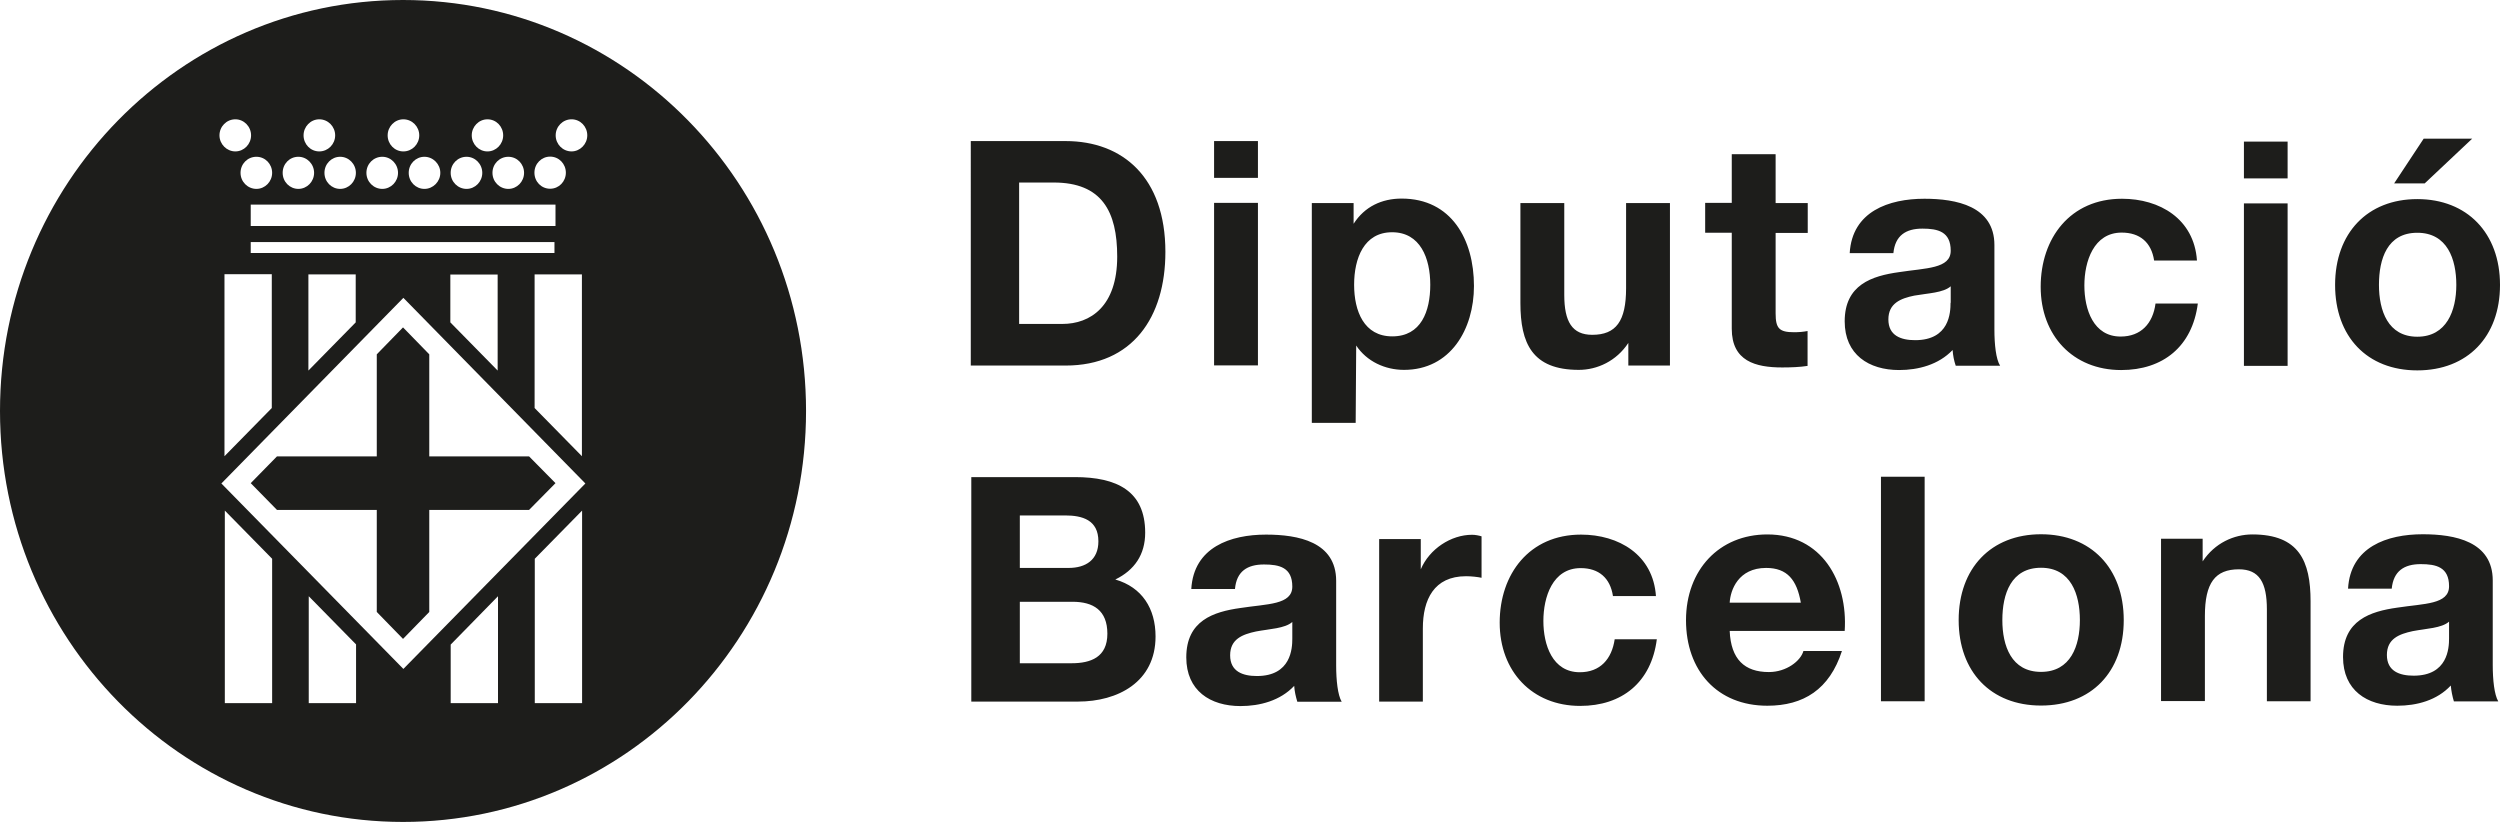 <?xml version="1.0" encoding="UTF-8"?>
<svg id="Capa_2" data-name="Capa 2" xmlns="http://www.w3.org/2000/svg" viewBox="0 0 144.78 47.6">
  <defs>
    <style>
      .cls-1 {
        fill: #1d1d1b;
      }
    </style>
  </defs>
  <g id="Capa_1-2" data-name="Capa 1">
    <path class="cls-1" d="M138.51,34.09h-2.53c.14-2.42,2.26-3.15,4.33-3.15,1.85,0,4.05,.41,4.05,2.68v4.9c0,.85,.09,1.71,.32,2.1h-2.57c-.09-.3-.15-.6-.18-.92-.8,.86-1.97,1.17-3.1,1.17-1.75,0-3.14-.89-3.14-2.82,0-2.13,1.58-2.64,3.14-2.86,1.56-.24,3-.18,3-1.24,0-1.11-.75-1.28-1.64-1.28-.96,0-1.58,.4-1.68,1.42m3.32,2.88v-.97c-.43,.38-1.32,.4-2.1,.55-.79,.17-1.5,.44-1.5,1.38s.73,1.2,1.55,1.2c1.98,0,2.05-1.6,2.05-2.16m-16.68,3.64v-9.41h2.41v1.31c.7-1.06,1.81-1.56,2.88-1.56,2.7,0,3.37,1.54,3.37,3.87v5.79h-2.53v-5.32c0-1.55-.44-2.32-1.62-2.32-1.38,0-1.97,.79-1.97,2.7v4.93h-2.54Zm-9.19-4.7c0,1.49,.52,3,2.24,3s2.25-1.51,2.25-3-.52-3.03-2.25-3.03-2.24,1.51-2.24,3.03m-2.53,0c0-3.01,1.88-4.97,4.77-4.97s4.79,1.96,4.79,4.97-1.88,4.95-4.79,4.95-4.77-1.96-4.77-4.95m-4.5-8.3h2.53v13h-2.53v-13Zm-8.76,7.29h4.12c-.23-1.31-.78-2.01-2.01-2.01-1.61,0-2.07,1.28-2.11,2.01m6.66,1.64h-6.66c.07,1.64,.86,2.38,2.27,2.38,1.01,0,1.84-.64,2-1.22h2.23c-.72,2.23-2.23,3.17-4.32,3.17-2.91,0-4.71-2.04-4.71-4.95s1.92-4.97,4.71-4.97c3.14,0,4.67,2.69,4.48,5.59m-10.94-2.02h-2.48c-.16-1.05-.82-1.62-1.87-1.62-1.63,0-2.16,1.68-2.16,3.06s.52,2.97,2.11,2.97c1.18,0,1.85-.76,2.02-1.91h2.44c-.32,2.5-2.02,3.86-4.44,3.86-2.78,0-4.66-2-4.66-4.82s1.72-5.1,4.71-5.1c2.18,0,4.18,1.16,4.34,3.57m-16.03,6.1v-9.41h2.41v1.75c.5-1.18,1.75-2,2.97-2,.18,0,.39,.04,.55,.09v2.4c-.23-.05-.6-.09-.9-.09-1.86,0-2.5,1.36-2.5,3.02v4.24h-2.53Zm-8.35-6.52h-2.53c.14-2.42,2.27-3.15,4.33-3.15,1.85,0,4.06,.41,4.06,2.68v4.9c0,.85,.09,1.71,.32,2.1h-2.57c-.09-.3-.16-.6-.18-.92-.81,.86-1.99,1.17-3.11,1.17-1.75,0-3.14-.89-3.14-2.82,0-2.13,1.57-2.64,3.14-2.86,1.55-.24,3-.18,3-1.24,0-1.11-.75-1.28-1.64-1.28-.97,0-1.59,.4-1.68,1.42m3.32,2.88v-.97c-.43,.38-1.32,.4-2.1,.55-.79,.17-1.5,.44-1.5,1.38s.73,1.2,1.55,1.2c1.98,0,2.05-1.6,2.05-2.16m-15.78-7.14v3.04h2.83c.98,0,1.72-.46,1.72-1.54,0-1.24-.93-1.5-1.93-1.5h-2.62Zm-2.81,10.78v-13h6c2.43,0,4.07,.8,4.07,3.22,0,1.27-.62,2.17-1.73,2.71,1.55,.45,2.33,1.68,2.33,3.3,0,2.64-2.19,3.77-4.49,3.77h-6.18Zm2.81-5.79v3.57h3c1.11,0,2.07-.35,2.07-1.71s-.82-1.85-2.02-1.85h-3.05Zm78.71-18.34c0,1.49,.52,3,2.22,3s2.26-1.51,2.26-3-.52-3.02-2.26-3.02-2.22,1.51-2.22,3.02m-2.54,0c0-3,1.87-4.97,4.76-4.97s4.79,1.97,4.79,4.97-1.88,4.95-4.79,4.95-4.76-1.96-4.76-4.95m7.94-8.47l-2.75,2.59h-1.77l1.71-2.59h2.81Zm-10.69,2.3h-2.53v-2.13h2.53v2.13Zm-2.53,1.45h2.53v9.41h-2.53V11.76Zm-2.72,3.31h-2.48c-.16-1.05-.82-1.62-1.88-1.62-1.62,0-2.16,1.67-2.16,3.06s.52,2.96,2.1,2.96c1.18,0,1.87-.76,2.02-1.91h2.45c-.32,2.49-2.02,3.85-4.44,3.85-2.79,0-4.66-2-4.66-4.82s1.71-5.1,4.71-5.1c2.18,0,4.17,1.16,4.34,3.57m-17.58-.42h-2.53c.14-2.42,2.27-3.15,4.33-3.15,1.83,0,4.05,.42,4.05,2.68v4.9c0,.86,.09,1.71,.33,2.09h-2.57c-.1-.29-.16-.6-.18-.91-.81,.85-1.98,1.16-3.1,1.16-1.75,0-3.15-.89-3.15-2.82,0-2.12,1.57-2.63,3.15-2.85,1.54-.24,2.99-.19,2.99-1.24,0-1.11-.75-1.28-1.64-1.28-.96,0-1.58,.4-1.68,1.42m3.32,2.88v-.96c-.43,.38-1.32,.4-2.11,.54-.78,.16-1.5,.44-1.5,1.38s.73,1.2,1.55,1.2c1.99,0,2.05-1.6,2.05-2.17m-10.13-8.59v2.82h1.86v1.73h-1.86v4.66c0,.87,.21,1.09,1.07,1.09,.27,0,.52-.02,.78-.07v2.02c-.43,.07-.98,.09-1.47,.09-1.55,0-2.92-.37-2.92-2.24v-5.56h-1.54v-1.73h1.54v-2.82h2.53Zm-6.12,2.82v9.41h-2.41v-1.31c-.69,1.05-1.8,1.56-2.87,1.56-2.7,0-3.38-1.54-3.38-3.87v-5.79h2.54v5.32c0,1.54,.45,2.31,1.62,2.31,1.38,0,1.96-.79,1.96-2.7v-4.93h2.54Zm-16.08,7.72c1.67,0,2.2-1.45,2.2-2.99s-.58-3.04-2.21-3.04-2.2,1.51-2.2,3.04,.57,2.99,2.21,2.99m-4.66,5V11.76h2.42v1.2c.64-1,1.64-1.46,2.78-1.46,2.89,0,4.19,2.38,4.19,5.06,0,2.51-1.36,4.86-4.05,4.86-1.1,0-2.16-.49-2.77-1.41l-.03,4.48h-2.54Zm-3.12-14.18h-2.54v-2.13h2.54v2.13Zm-2.54,1.45h2.54v9.41h-2.54V11.76Zm-11.29-1.18v8.19h2.5c1.63,0,3.18-1.02,3.18-3.9,0-2.62-.89-4.29-3.68-4.29h-2Zm-2.8,10.59V8.17h5.49c3.31,0,5.78,2.11,5.78,6.42,0,3.78-1.9,6.58-5.78,6.58h-5.49Z"/>
    <path class="cls-1" d="M23.34,18.96l-1.52,1.56v5.91h-5.78l-1.52,1.55,1.52,1.55h5.78v5.91l1.52,1.56,1.52-1.56v-5.91h5.78l1.53-1.55-1.53-1.55h-5.78v-5.91l-1.52-1.56ZM23.34,0C10.45,0,0,10.66,0,23.8s10.45,23.8,23.34,23.8,23.34-10.65,23.34-23.8S36.22,0,23.34,0m8.52,9.07c.51,0,.91,.42,.91,.93s-.4,.93-.91,.93-.91-.41-.91-.93,.41-.93,.91-.93M14.52,14.02h17.59v.63H14.52v-.63Zm14.3,1.87v5.57l-2.74-2.79v-2.77h2.74Zm-8.22,0v2.78l-2.74,2.79v-5.57h2.74Zm-4.86,0v7.74l-2.74,2.79V15.88h2.74Zm-1.21-4.04h17.64v1.24H14.52v-1.24Zm16.43,4.04h2.74v10.53l-2.74-2.79v-7.74Zm-.61-5.88c0,.51-.41,.93-.91,.93s-.92-.41-.92-.93,.41-.93,.92-.93,.91,.42,.91,.93m-2.12-3.1c.51,0,.91,.42,.91,.93s-.41,.93-.91,.93-.91-.42-.91-.93,.41-.93,.91-.93m-1.21,2.17c.5,0,.91,.42,.91,.93s-.41,.93-.91,.93-.92-.41-.92-.93,.41-.93,.92-.93m-1.52,.93c0,.51-.42,.93-.92,.93s-.91-.41-.91-.93,.41-.93,.91-.93,.92,.42,.92,.93m-2.14-3.1c.51,0,.92,.42,.92,.93s-.41,.93-.92,.93-.91-.42-.91-.93,.41-.93,.91-.93m-1.22,2.17c.5,0,.91,.42,.91,.93s-.41,.93-.91,.93-.92-.41-.92-.93,.41-.93,.92-.93m-1.53,.93c0,.51-.41,.93-.91,.93s-.91-.41-.91-.93,.41-.93,.91-.93,.91,.42,.91,.93m-2.12-3.1c.51,0,.92,.42,.92,.93s-.41,.93-.92,.93-.91-.42-.91-.93,.41-.93,.91-.93m-1.21,2.17c.5,0,.91,.42,.91,.93s-.41,.93-.91,.93-.91-.41-.91-.93,.4-.93,.91-.93m-1.52,.93c0,.51-.41,.93-.91,.93s-.92-.41-.92-.93,.41-.93,.92-.93,.91,.42,.91,.93m-2.13-3.1c.5,0,.91,.42,.91,.93s-.41,.93-.91,.93-.92-.42-.92-.93,.41-.93,.92-.93m2.13,33.81h-2.74v-11.15l2.74,2.79v8.37Zm4.86,0h-2.74v-6.19l2.74,2.79v3.4Zm8.22,0h-2.74v-3.39l2.74-2.8v6.19Zm4.87,0h-2.74v-8.36l2.74-2.79v11.15Zm-10.35-1.98l-10.54-10.74,10.54-10.75,10.54,10.75-10.54,10.74Zm9.74-29.97c-.51,0-.92-.42-.92-.93s.41-.93,.92-.93,.91,.42,.91,.93-.42,.93-.91,.93"/>
  </g>
</svg>